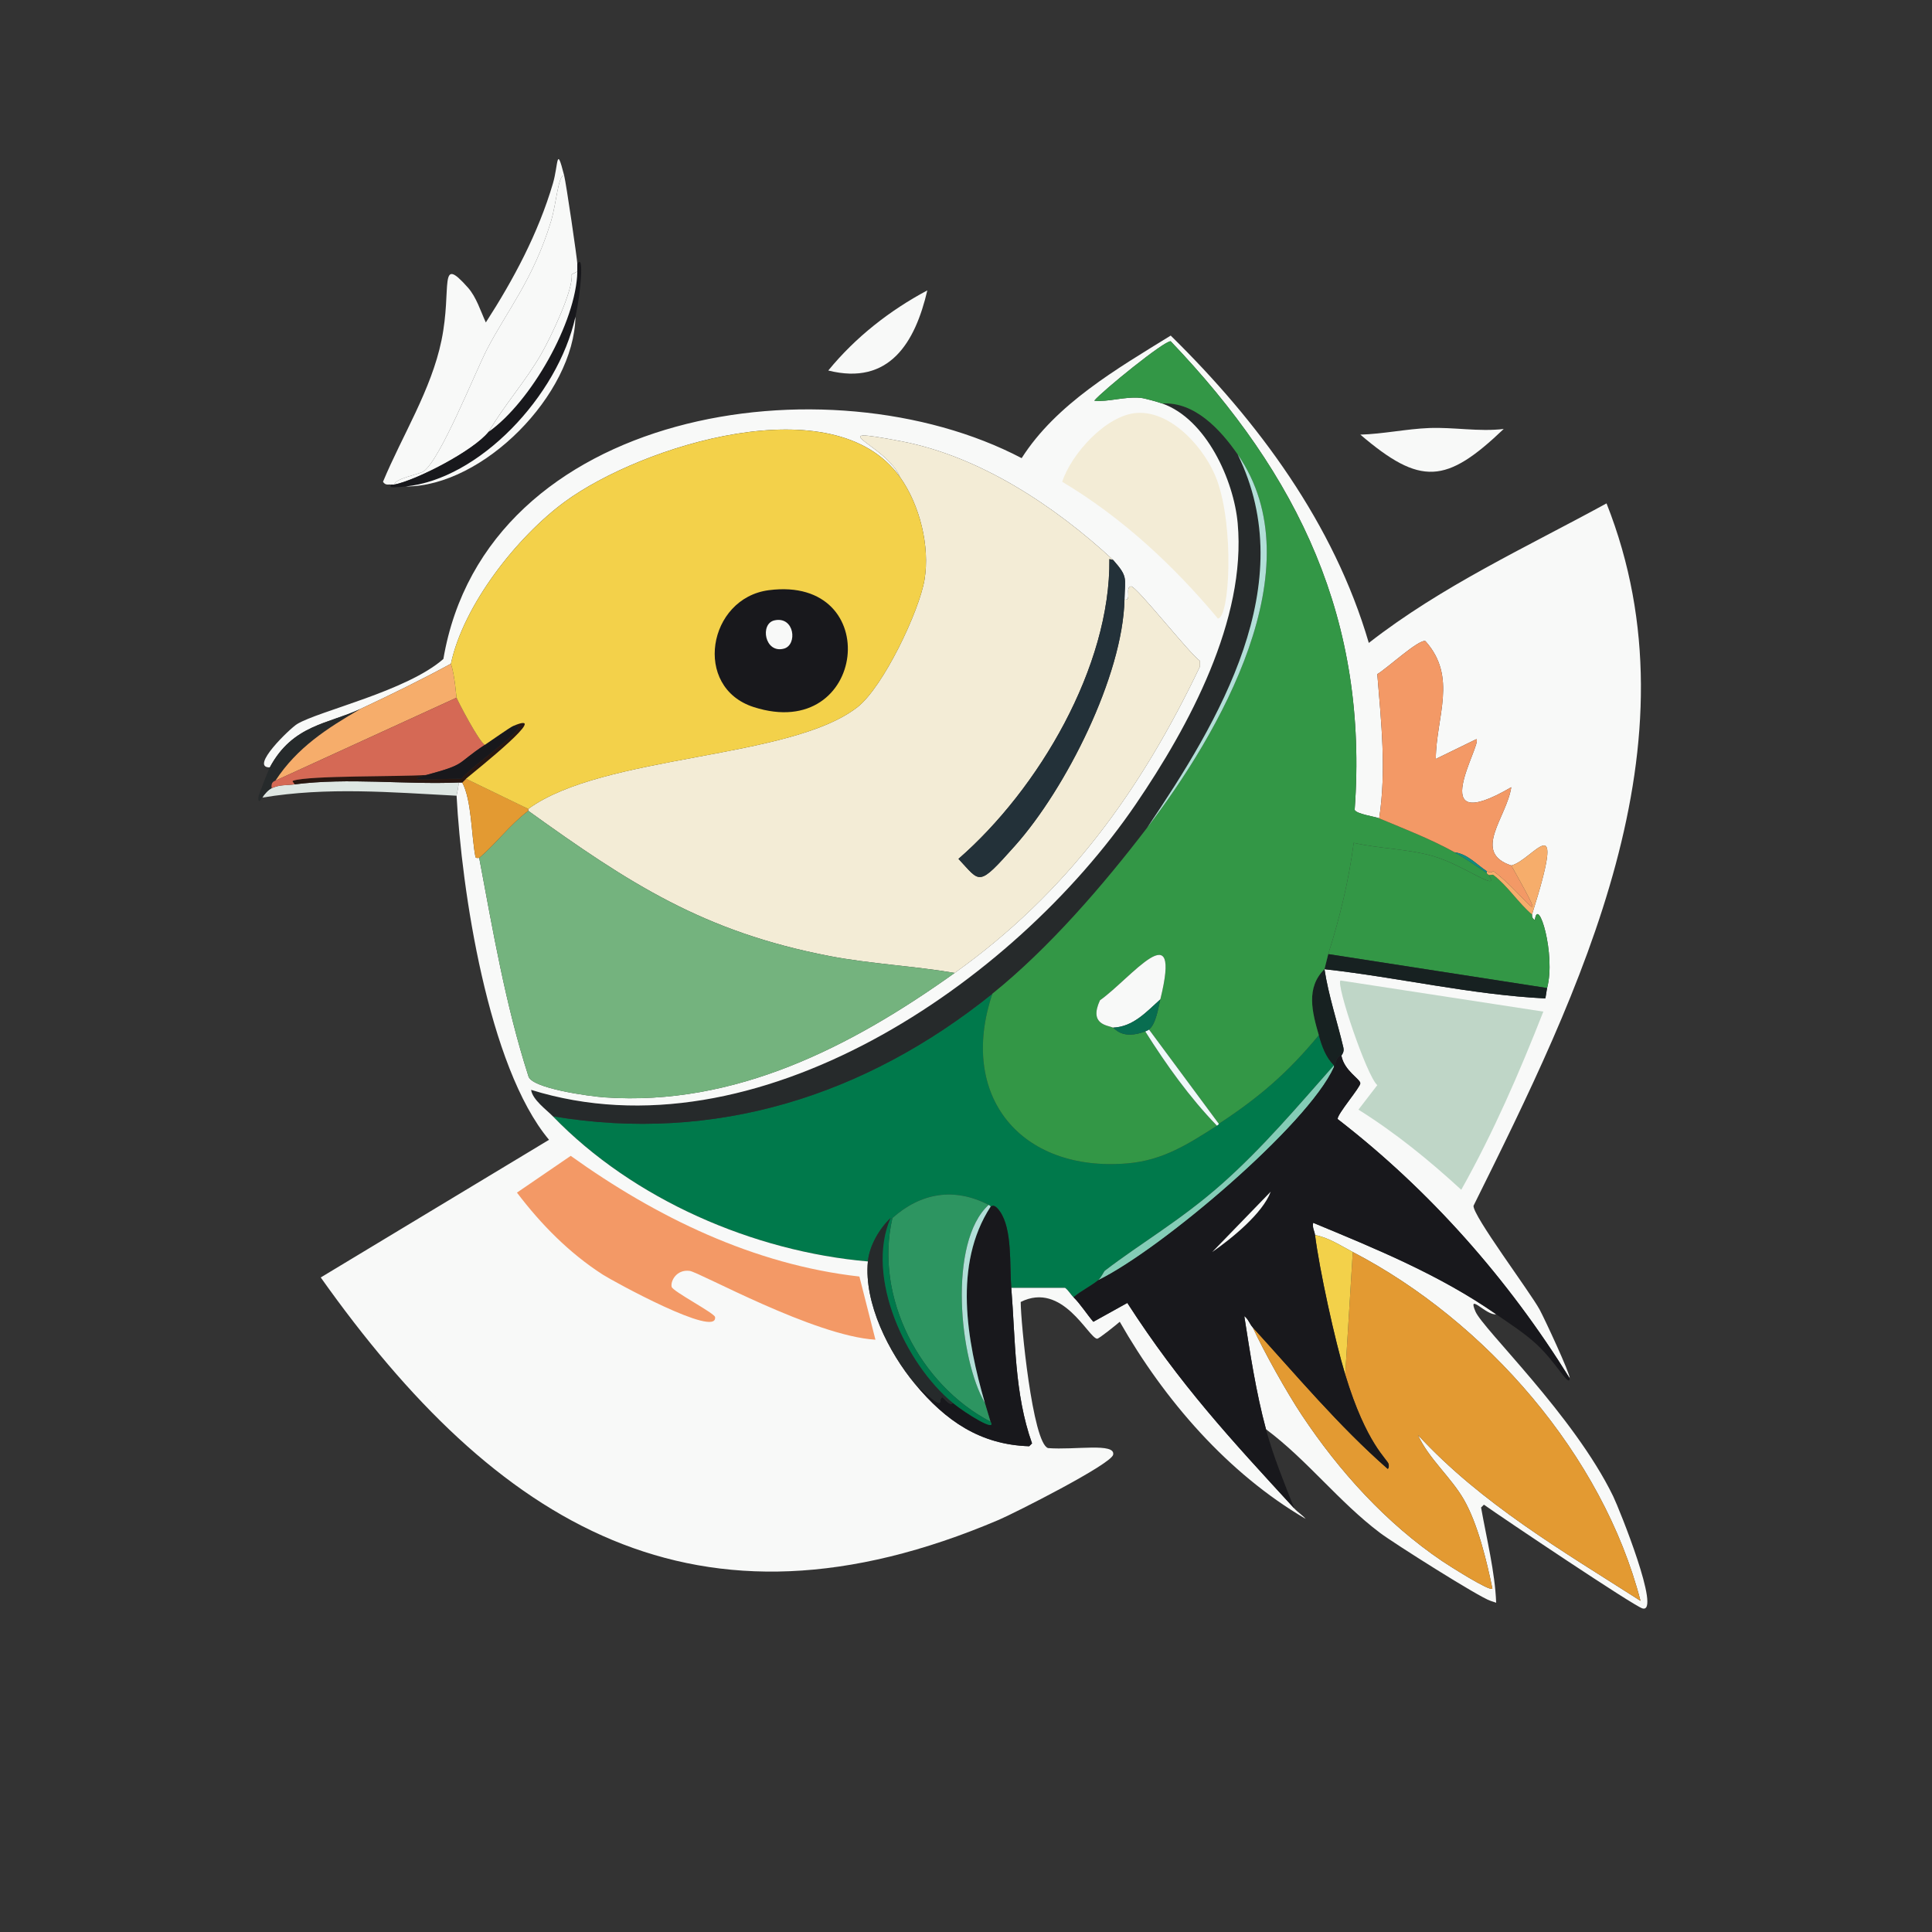 <?xml version="1.0" encoding="UTF-8"?>
<svg id="Layer_1" data-name="Layer 1" xmlns="http://www.w3.org/2000/svg" viewBox="0 0 1024 1024"><rect x="0" y="0" width="1024" height="1024" fill="#333333" stroke="none"/>
  <path d="M757.5,226.86c13.03-.51,26.36,2.07,39.5.5-30.52,29.15-44,30.29-76,3,12.13-.35,24.43-3.02,36.5-3.5Z" style="fill: #f8f9f8; stroke-width: 0px;"/>
  <g>
    <path d="M243,414.75c.33,1.46-1.02,6.64-1,7-34.66-1.8-68.49-4.76-103,1,1.02-1.72,3.23-4.21,5-5,4.46-1.97,7.68-1.44,12-2,28.7-3.69,58.19.18,87-1Z" style="fill: #dee6e2; stroke-width: 0px;"/>
    <path d="M645,596.64c1.22-.78.94-.96,1-1,21.44-14.06,36.6-27.12,53-46.97,1.73,6.01,3.54,11.39,8,15.99-19.07,21.56-37.86,43.84-59.5,62.96-22.05,19.48-43.07,31.38-62,45.97-.29.23-2.1,3.88-3.5,5-4.23,3.39-8.95,5.49-13,8.99-1.61-1.52-2.66-3.66-4.5-5h-28.5c-.97-11.93.66-30.94-6-40.48-3.44-4.92-4.71-2.32-5-2.5-.06-.04.37-.29-1-1-18.25-9.45-35.99-6.41-51,7-.18.17-.83-.17-1,0-5.89,5.63-11.2,14.64-12,22.99-60.57-5.23-124.38-32.82-167-76.95,86.06,14.46,165.72-10.87,233-64.96-18.32,54.33,15.06,94.65,71.5,89.95,18.92-1.58,32.31-10.29,47.5-19.99Z" style="fill: #00794b; stroke-width: 0px;"/>
    <path d="M656,240.85c33.75,68.8-9.78,141.18-48,197.88-23.24,30.43-52.11,63.92-82,87.95-67.28,54.09-146.94,79.42-233,64.96-3.23-3.35-10.8-8.75-11.5-13.99,119.06,37.07,255.77-56.47,320.5-151.41,28.2-41.36,58.64-97.77,54-148.91-2.08-22.88-16.7-55.27-40-63.46,17.21-1.06,30.9,13.86,40,26.98Z" style="fill: #262a2b; stroke-width: 0px;"/>
    <g>
      <path d="M832,730.56c-32.58-52.52-74.05-99.58-123-137.42-.57-2.28,12.11-16.94,12-18.99-.13-2.32-8.41-6.55-10-14.49-.1-.52,1.66-1.72,1-4.5-3.26-13.81-7.85-27.39-10-41.47,39.07,4.32,77.83,13.55,117,15.49.24-.23.76-4.58,1-5.5,4.73-17.76-4.82-49.37-6.5-35.98-2.04-1.37-1.37-2.89-1.5-3,18.98-60.09.4-28.65-11-25.98-21.03-6.94-2.42-25.37,0-41.47-47.29,27.61-15-23.34-18.5-25.48q-10.75,5.25-21.5,10.49c.15-22.38,11.63-43.36-5.5-62.46-3.48-1.19-20.81,14.87-25.5,17.49,2.07,25.44,4.89,50.99,1,76.45-2.29-.96-12.07-2.27-13-4.5,7.3-100.34-29.5-177.21-97.5-248.35-3.22-.48-36.28,26.35-40.5,31.48,7.25.82,15.83-2.28,24.5-1.5,2.15.19,8.94,2.1,11.5,3,23.3,8.19,37.92,40.58,40,63.46,4.64,51.14-25.8,107.55-54,148.91-64.73,94.94-201.44,188.48-320.5,151.41.7,5.24,8.27,10.65,11.5,13.99,42.62,44.14,106.43,71.72,167,76.95-2.12,22.17,11.13,48.32,25,64.96,16.14,19.37,34.34,32.16,60.5,32.98l1.5-1.5c-9.47-26.61-8.75-54.86-11-82.45h28.5c1.84,1.34,2.89,3.48,4.5,5,3.27,3.08,7.31,9.31,10.5,12.99q9-5,18-9.99c27.94,43.33,54.45,71.86,88.5,108.93,1.92,2.09,4.16,3.36,6,5.5-41.16-24.05-74.77-62.83-98.5-104.44-1.71,1.5-11.11,9.09-12,8.99-4.67-.49-18.35-30.61-40.5-19.49-.02,10.5,6.27,74.89,14.5,77.45,14.2,1.12,35.8-2.97,34.5,3.5-1.02,5.1-52.69,31.15-60.5,34.48-160.51,68.4-266.29,3-359.5-128.42l121-72.96c-32.41-38.68-46.38-132.91-49-182.39-.02-.35,1.33-5.54,1-7h2c5.04,9.51,4.73,27.32,7,39.48.16.85,1.98.4,2,.5,7.3,38.85,13.89,77.71,26,115.43,1.01,6.71,32.78,10.96,40.5,11.49,69.32,4.78,130.8-26.92,185.5-65.96,59.65-42.57,98.63-96.57,130-162.4v-3c-5.42-3.64-33.83-39.82-36.5-39.48-3.52.46.66,7.86-3.5,7,.27-11.77,1.95-11.96-6-20.99-30.87-28.56-70.62-55.02-112.5-62.96-44.43-8.43-7.72,1.82-.5,18.99-34.96-48.93-137.22-16.49-177.5,12.99-25.36,18.56-53.87,54.78-60.5,85.95-15.78,8.59-31.73,16.37-48,23.99-16.97,7.95-35.91,8.37-48,30.98-10.98.19,10.65-20.65,14.5-22.99,11.49-6.97,57.94-17.34,77.5-34.48,22.61-132.56,203.88-160.23,306.5-106.44,18.3-28.77,50.51-47.36,79-64.96,46.44,45.56,86.55,99.81,105,162.9,38.67-30.18,83.21-50.57,126-73.96,50.49,127.52-14.06,258.54-70.5,372.27-.5,5.14,29.85,45.56,35,54.97,2.53,4.63,16.17,33.88,16,36.48Z" style="fill: #f8f9f8; stroke-width: 0px;"/>
      <path d="M192.5,689.58c103.58,61.07,249.24,114.84,369,86.95,1.67-.44,1.93,1.61,1.5,2.5-1.38,2.87-51.1,25.06-57.5,27.48-87.39,33.08-166.21,23.9-240-33.98-28.99-22.74-52.69-51.98-73-82.95Z" style="fill: #f8f9f8; stroke-width: 0px;"/>
      <path d="M710.5,519.68q53.75,8.24,107.5,16.49c-12.68,32.32-26.48,64.12-43.5,94.44-17.07-15.69-34.82-30.15-54.5-42.47l10-12.99c-5.56-4.75-22.06-53.6-19.5-55.47Z" style="fill: #bfd6c7; stroke-width: 0px;"/>
      <path d="M302.5,612.63c45.33,32.48,97.03,57.65,153,63.96q4.25,16.74,8.5,33.48c-32.61-1.98-93.27-35.82-98.5-36.48-7.14-.89-10.25,5.71-9.5,8.49.66,2.43,22.73,13.9,23,15.99,1.51,11.47-54.05-18.99-59.5-22.49-17.78-11.42-32.78-26.68-45.5-43.47q14.25-9.74,28.5-19.49Z" style="fill: #f39966; stroke-width: 0px;"/>
      <path d="M602.5,218.87c18.68-1.3,36.62,19.41,42.5,35.48,9.25,25.28,6.77,73.29.5,73.46-23.6-28.22-50.8-53.52-82.5-72.46,4.81-14.79,23.3-35.35,39.5-36.48Z" style="fill: #f3ecd6; stroke-width: 0px;"/>
    </g>
    <g>
      <path d="M789,463.72c.36.27,2.11-.3,2.5,0,7.53,5.74,13.29,14.84,20.5,20.99.13.11-.54,1.63,1.5,3,1.68-13.39,11.23,18.22,6.5,35.98q-58-8.99-116-17.99c6.13-19.31,10.86-38.85,13.5-58.96,13.73,3.11,28.43,3.12,42,7,16.22,4.63,36.06,19.9,29.5,9.99Z" style="fill: #339746; stroke-width: 0px;"/>
      <path d="M820,523.68c-.24.92-.76,5.27-1,5.5-39.17-1.94-77.93-11.17-117-15.49l2-8q58,8.99,116,17.99Z" style="fill: #172121; stroke-width: 0px;"/>
    </g>
    <path d="M711,559.66c-2.69-.18-2.95,3.67-4,6v-1c-4.46-4.6-6.27-9.99-8-15.99-3.5-12.15-6.99-25.19,3-34.98,2.15,14.09,6.74,27.66,10,41.47.66,2.78-1.1,3.98-1,4.5Z" style="fill: #172121; stroke-width: 0px;"/>
    <path d="M707,564.66v1c-13.79,30.66-91.68,96.68-125,112.93,1.4-1.12,3.21-4.77,3.5-5,18.93-14.59,39.95-26.49,62-45.97,21.64-19.12,40.43-41.4,59.5-62.96Z" style="fill: #84cdb7; stroke-width: 0px;"/>
    <g>
      <g>
        <path d="M793,696.58c-5.12.9-15.35-11.79-11-1.5,3.96,9.35,52.23,55.21,73,97.94,3.29,6.78,25.69,62.53,15.5,59.46-4.81-1.45-73.35-47.44-84-54.97l-1.5,1.5c2.94,16.61,7.36,34.1,8,50.47l-3-1c-5.9-1.84-51.29-30.55-58.5-35.98-21.92-16.5-38.55-38.6-60.5-54.97-5.27-19.45-8.44-40.38-11.5-59.96,2.14,1.5,2.83,4.17,4.5,6,5.91,12.83,18.03,34.49,26,46.47,19.81,29.79,44.67,57.31,74.5,77.45,2.99,2.02,25.44,16.37,26.5,14.49-3.01-14.61-7.68-34.1-15-46.97-6.84-12.03-18.66-21.7-24.5-34.48,33.69,36.53,76.59,61.44,118,87.95-20-77.2-81.94-148.18-152.5-184.89-6.46-3.36-12.66-7.62-20-8.99-.27-2.17-1.56-3.9-1-6.5,33.34,13.82,67.18,27.66,97,48.47Z" style="fill: #f8f9f8; stroke-width: 0px;"/>
        <g>
          <path d="M664,703.57c23.32,25.56,45.38,52.05,71.5,74.95.72-.34.65-1.8.5-2.5-.55-2.6-11.75-10.37-23-47.47l4-64.96c70.56,36.71,132.5,107.68,152.5,184.89-41.41-26.51-84.31-51.42-118-87.95,5.84,12.78,17.66,22.45,24.5,34.48,7.32,12.87,11.99,32.36,15,46.97-1.06,1.88-23.51-12.47-26.5-14.49-29.83-20.15-54.69-47.66-74.5-77.45-7.97-11.98-20.09-33.64-26-46.47Z" style="fill: #e39a32; stroke-width: 0px;"/>
          <path d="M717,663.6l-4,64.96c-5.46-17.99-13.72-55.71-16-73.96,7.34,1.38,13.54,5.63,20,8.99Z" style="fill: #f3d14a; stroke-width: 0px;"/>
        </g>
      </g>
      <g>
        <path d="M711,559.66c1.59,7.94,9.87,12.17,10,14.49.11,2.05-12.57,16.71-12,18.99,48.95,37.84,90.42,84.9,123,137.42-.34,5.07-6.93-8.17-17.5-17.99-6.4-5.94-14.34-10.99-21.5-15.99-29.82-20.81-63.66-34.65-97-48.47-.56,2.6.73,4.32,1,6.5,2.28,18.25,10.54,55.97,16,73.96,11.25,37.11,22.45,44.87,23,47.47.15.69.22,2.15-.5,2.5-26.12-22.91-48.18-49.39-71.5-74.95-1.67-1.83-2.36-4.5-4.5-6,3.06,19.58,6.23,40.51,11.5,59.96,3.93,14.53,9.53,28.02,15,41.97-34.05-37.08-60.56-65.61-88.5-108.93q-9,5-18,9.99c-3.19-3.68-7.23-9.91-10.5-12.99,4.05-3.5,8.77-5.61,13-8.99,33.32-16.25,111.21-82.27,125-112.93,1.05-2.32,1.31-6.18,4-6Z" style="fill: #18181c; stroke-width: 0px;"/>
        <path d="M673.5,631.62c-4.2,11.43-20.66,24.81-31,31.98q15.5-15.99,31-31.98Z" style="fill: #f8f9f8; stroke-width: 0px;"/>
      </g>
    </g>
    <g>
      <path d="M299,92.94c1.1,4.32,6.94,44.29,7,46.97.03,1.33-.02,2.67,0,4l-3,1.5c.99,8.37-11.31,33.74-16,41.97-8.26,14.51-19.58,27.06-28,41.47-8.18,10.23-38.41,25.69-50,27.98.22-3.21,13.48-5.57,15.5-7,8.97-6.33,27.22-52.22,33.5-64.46,10.38-20.2,24.68-37.22,34-67.96,3.05-10.06,3.69-24.27,7-24.49Z" style="fill: #f8f9f8; stroke-width: 0px;"/>
      <path d="M299,92.94c-3.31.22-3.95,14.43-7,24.49-9.32,30.74-23.62,47.75-34,67.96-6.28,12.24-24.53,58.13-33.5,64.46-2.02,1.43-15.28,3.78-15.5,7-.61.12-1.35-.06-2,0-.59-.3-2.66.73-4-1.5,10.19-24.53,25.58-48.62,31-74.95,5.76-27.96-1.94-45.89,14-27.98,4.5,5.06,6.72,12.46,9.5,18.49,14.78-22.9,27.74-47.26,35.5-73.46,3.06-10.32,1.75-21.15,6-4.5Z" style="fill: #f8f9f8; stroke-width: 0px;"/>
      <path d="M491.5,153.91c-6.42,27.6-20.1,50.6-52.5,42.47,14.38-17.59,32.51-31.81,52.5-42.47Z" style="fill: #f8f9f8; stroke-width: 0px;"/>
      <path d="M305,167.9c-9.39,42.49-51.31,86.13-90,89.95-11.75,1.16-6.79-.39-8-1,.65-.06,1.39.12,2,0,11.59-2.3,41.82-17.76,50-27.98,22.34-15.8,46.43-58.12,47-84.95-.02-1.33.03-2.67,0-4,3.75-6.25,1.76,15.5-1,27.98Z" style="fill: #18181c; stroke-width: 0px;"/>
      <path d="M215,257.84c38.69-3.82,80.61-47.46,90-89.95-.76,41.2-48.93,90.09-90,89.95Z" style="fill: #f8f9f8; stroke-width: 0px;"/>
      <path d="M306,143.91c-.57,26.82-24.66,69.15-47,84.95,8.42-14.41,19.74-26.97,28-41.47,4.69-8.23,16.99-33.61,16-41.97l3-1.5Z" style="fill: #f8f9f8; stroke-width: 0px;"/>
    </g>
    <g>
      <path d="M731,433.74c13.47,5.63,27.19,10.9,40,17.99,3.8,2.1,13.26,8.31,17,10.99.06.04,0,.26,1,1,6.56,9.91-13.28-5.37-29.5-9.99-13.57-3.87-28.27-3.89-42-7-2.64,20.11-7.37,39.65-13.5,58.96l-2,8c-9.99,9.79-6.5,22.83-3,34.98-16.4,19.85-31.56,32.91-53,46.97q-18.5-24.98-37-49.97c3.74-2.96,4.93-11.66,6-15.99,11.56-46.93-15.47-11.23-32,.5-5.96,12.98,4.09,13.23,7,14.49.85.37,4.76,6.63,17,2,11.15,17.67,23.47,34.96,38,49.97-15.19,9.7-28.58,18.41-47.5,19.99-56.44,4.71-89.82-35.62-71.5-89.95,29.89-24.03,58.76-57.51,82-87.95,37.92-49.67,89.6-137.89,48-197.88-9.1-13.12-22.79-28.04-40-26.98-2.56-.9-9.35-2.81-11.5-3-8.67-.78-17.25,2.32-24.5,1.5,4.22-5.13,37.28-31.97,40.5-31.48,68,71.14,104.8,148.01,97.5,248.35.93,2.23,10.71,3.54,13,4.5Z" style="fill: #339746; stroke-width: 0px;"/>
      <path d="M608,438.73c38.22-56.7,81.75-129.08,48-197.88,41.6,59.99-10.08,148.21-48,197.88Z" style="fill: #b2dfd8; stroke-width: 0px;"/>
    </g>
    <g>
      <path d="M646,595.64c-.06.04.22.22-1,1-14.53-15.01-26.85-32.3-38-49.97.56-.21,1.65-.72,2-1q18.5,24.98,37,49.97Z" style="fill: #eff8f9; stroke-width: 0px;"/>
      <g>
        <path d="M615,529.68c-7.33,6.58-14.28,14.51-25,14.99-2.91-1.27-12.96-1.52-7-14.49,16.53-11.73,43.56-47.43,32-.5Z" style="fill: #f8f9f8; stroke-width: 0px;"/>
        <path d="M609,545.67c-.35.28-1.44.79-2,1-12.24,4.64-16.15-1.63-17-2,10.72-.48,17.67-8.41,25-14.99-1.07,4.33-2.26,13.03-6,15.99Z" style="fill: #086d50; stroke-width: 0px;"/>
      </g>
    </g>
    <g>
      <path d="M801,458.72c23.14,41.02,5.84,14.02-9.5,3-.14-.1-1.19,1.51-3.5,0-5.38-3.5-10.07-9.08-17-9.99-12.81-7.09-26.53-12.36-40-17.99,3.89-25.46,1.07-51.01-1-76.45,4.69-2.62,22.02-18.68,25.5-17.49,17.13,19.1,5.65,40.08,5.5,62.46q10.75-5.25,21.5-10.49c3.5,2.14-28.79,53.09,18.5,25.48-2.42,16.11-21.03,34.54,0,41.47Z" style="fill: #f39966; stroke-width: 0px;"/>
      <path d="M812,484.71c-7.21-6.14-12.97-15.24-20.5-20.99-.39-.3-2.14.27-2.5,0-1.01-.74-.94-.96-1-1v-1c2.31,1.51,3.36-.1,3.5,0,15.34,11.02,32.64,38.02,9.5-3,11.4-2.67,29.98-34.11,11,25.98Z" style="fill: #f6ad6b; stroke-width: 0px;"/>
      <path d="M788,461.72v1c-3.74-2.68-13.2-8.89-17-10.99,6.93.91,11.62,6.49,17,9.99Z" style="fill: #128b80; stroke-width: 0px;"/>
    </g>
    <g>
      <path d="M536,682.59c2.25,27.59,1.53,55.84,11,82.45l-1.5,1.5c-26.16-.82-44.36-13.61-60.5-32.98,18.13,16.48,11.32,7.84,14.5,7,.3-.08,4.43,5.33,5.5,3,7.03,5.79,23.56,15.85,20,9.99-1.02-3.34-2.03-6.64-3-9.99-9.57-33.08-16.83-73.32,3-103.94.29.18,1.56-2.42,5,2.5,6.66,9.54,5.03,28.54,6,40.48Z" style="fill: #18181c; stroke-width: 0px;"/>
      <path d="M505,743.55c-1.07,2.34-5.2-3.08-5.5-3-3.18.85,3.63,9.49-14.5-7-13.87-16.64-27.12-42.79-25-64.96.8-8.35,6.11-17.35,12-22.99-13.51,31.33,8.04,77.39,33,97.94Z" style="fill: #262a2b; stroke-width: 0px;"/>
      <g>
        <path d="M524,638.61c-21.65,19.83-15.51,82.04-2,104.94.97,3.36,1.98,6.66,3,9.99-37.44-19.52-61.73-66.09-52-107.93,15.01-13.41,32.75-16.44,51-7Z" style="fill: #2d9561; stroke-width: 0px;"/>
        <path d="M525,753.54c3.56,5.85-12.97-4.2-20-9.99-24.96-20.55-46.51-66.61-33-97.94.17-.17.82.17,1,0-9.73,41.84,14.56,88.42,52,107.93Z" style="fill: #00794b; stroke-width: 0px;"/>
        <path d="M525,639.61c-19.83,30.62-12.57,70.86-3,103.94-13.51-22.9-19.65-85.11,2-104.94,1.37.71.94.96,1,1Z" style="fill: #b2dfd8; stroke-width: 0px;"/>
      </g>
    </g>
    <g>
      <path d="M590,296.82l-2-.5c.66,56.94-37.47,121.9-80,158.9,11.81,12.52,10.09,15.35,30-7,26.88-30.17,57.09-89.96,58-130.42,4.16.87-.02-6.54,3.5-7,2.67-.35,31.08,35.84,36.5,39.48v3c-31.37,65.83-70.35,119.83-130,162.4-21.38-3.71-44.55-4.76-66.5-8.99-66.53-12.84-105.76-38.31-159.5-76.95.16-.12-.16-.88,0-1,39.83-29.05,138.8-26.02,174.5-53.97,13.66-10.7,32.67-50.72,35.5-67.46,3-17.72-2.53-39.81-13-54.47-7.22-17.17-43.93-27.41.5-18.99,41.88,7.94,81.63,34.4,112.5,62.96Z" style="fill: #f3ecd6; stroke-width: 0px;"/>
      <path d="M506,515.69c-54.7,39.04-116.18,70.74-185.5,65.96-7.72-.53-39.49-4.78-40.5-11.49-12.11-37.72-18.7-76.58-26-115.43,9.26-7.96,16.17-17.54,26-24.98,53.74,38.64,92.97,64.12,159.5,76.95,21.95,4.23,45.12,5.28,66.5,8.99Z" style="fill: #74b37e; stroke-width: 0px;"/>
      <path d="M590,296.82c7.95,9.03,6.27,9.21,6,20.99-.91,40.46-31.12,100.25-58,130.42-19.91,22.35-18.19,19.51-30,7,42.53-37,80.66-101.96,80-158.9l2,.5Z" style="fill: #233139; stroke-width: 0px;"/>
      <path d="M280,428.74c-.16.12.16.88,0,1-9.83,7.45-16.74,17.03-26,24.98-.02-.1-1.84.35-2-.5-2.27-12.15-1.96-29.96-7-39.48l2-2q16.5,8,33,15.99Z" style="fill: #e39a32; stroke-width: 0px;"/>
      <g>
        <path d="M191,375.77c-17.81,10.36-33.54,20.48-45,37.98-.12.19-2.61.4-2,4-1.77.78-3.98,3.27-5,5-.25.04-2.36,4.51-2-.5.06-.83,5.15-13.9,6-15.49,12.09-22.61,31.03-23.03,48-30.98Z" style="fill: #262a2b; stroke-width: 0px;"/>
        <path d="M239,351.79c2.21,6.85,2.73,17.12,3,17.99q-48,21.99-96,43.97c11.46-17.5,27.19-27.61,45-37.98,16.27-7.62,32.22-15.4,48-23.99Z" style="fill: #f6ad6b; stroke-width: 0px;"/>
        <path d="M247,412.75l-2,2h-2c-28.81,1.18-58.3-2.69-87,1,.1-.84-1.7-1.63-.5-2,9.01-2.79,55.07-2,70.5-3-13.18,3.54.56,2.09,18.5,2,9.39-10.36,38.96-29.24,27.5-27.98,21.35-9.1-19.55,23.39-25,27.98Z" style="fill: #291711; stroke-width: 0px;"/>
        <path d="M242,369.78c.44,1.41,11.95,23.63,15,24.98-15.82,10.47-9.33,10.16-31,15.99-15.43,1-61.49.21-70.5,3-1.2.37.6,1.16.5,2-4.32.56-7.54.03-12,2-.61-3.6,1.88-3.81,2-4q48-21.99,96-43.97Z" style="fill: #d56955; stroke-width: 0px;"/>
        <path d="M226,410.75c21.67-5.83,15.18-5.52,31-15.99,3.74-2.47,13.15-9.21,15-9.99,11.46-1.26-18.11,17.63-27.5,27.98-17.94.09-31.68,1.55-18.5-2Z" style="fill: #18181c; stroke-width: 0px;"/>
      </g>
      <g>
        <path d="M477,252.85c10.47,14.66,16,36.75,13,54.47-2.83,16.74-21.84,56.76-35.5,67.46-35.7,27.95-134.67,24.92-174.5,53.97q-16.5-8-33-15.99c5.45-4.59,46.35-37.08,25-27.98-1.85.79-11.26,7.52-15,9.99-3.05-1.35-14.56-23.58-15-24.98-.27-.87-.79-11.14-3-17.99,6.63-31.17,35.14-67.39,60.5-85.95,40.28-29.48,142.54-61.93,177.5-12.99Z" style="fill: #f3d14a; stroke-width: 0px;"/>
        <g>
          <path d="M407.5,312.81c61.77-7.99,51.94,81.2-8,61.96-32.55-10.44-24.3-57.78,8-61.96Z" style="fill: #18181c; stroke-width: 0px;"/>
          <path d="M410.5,328.8c10.66-2.32,12.3,13.02,5,14.99-10.21,2.75-12.87-13.28-5-14.99Z" style="fill: #f8f9f8; stroke-width: 0px;"/>
        </g>
      </g>
    </g>
  </g>
</svg>